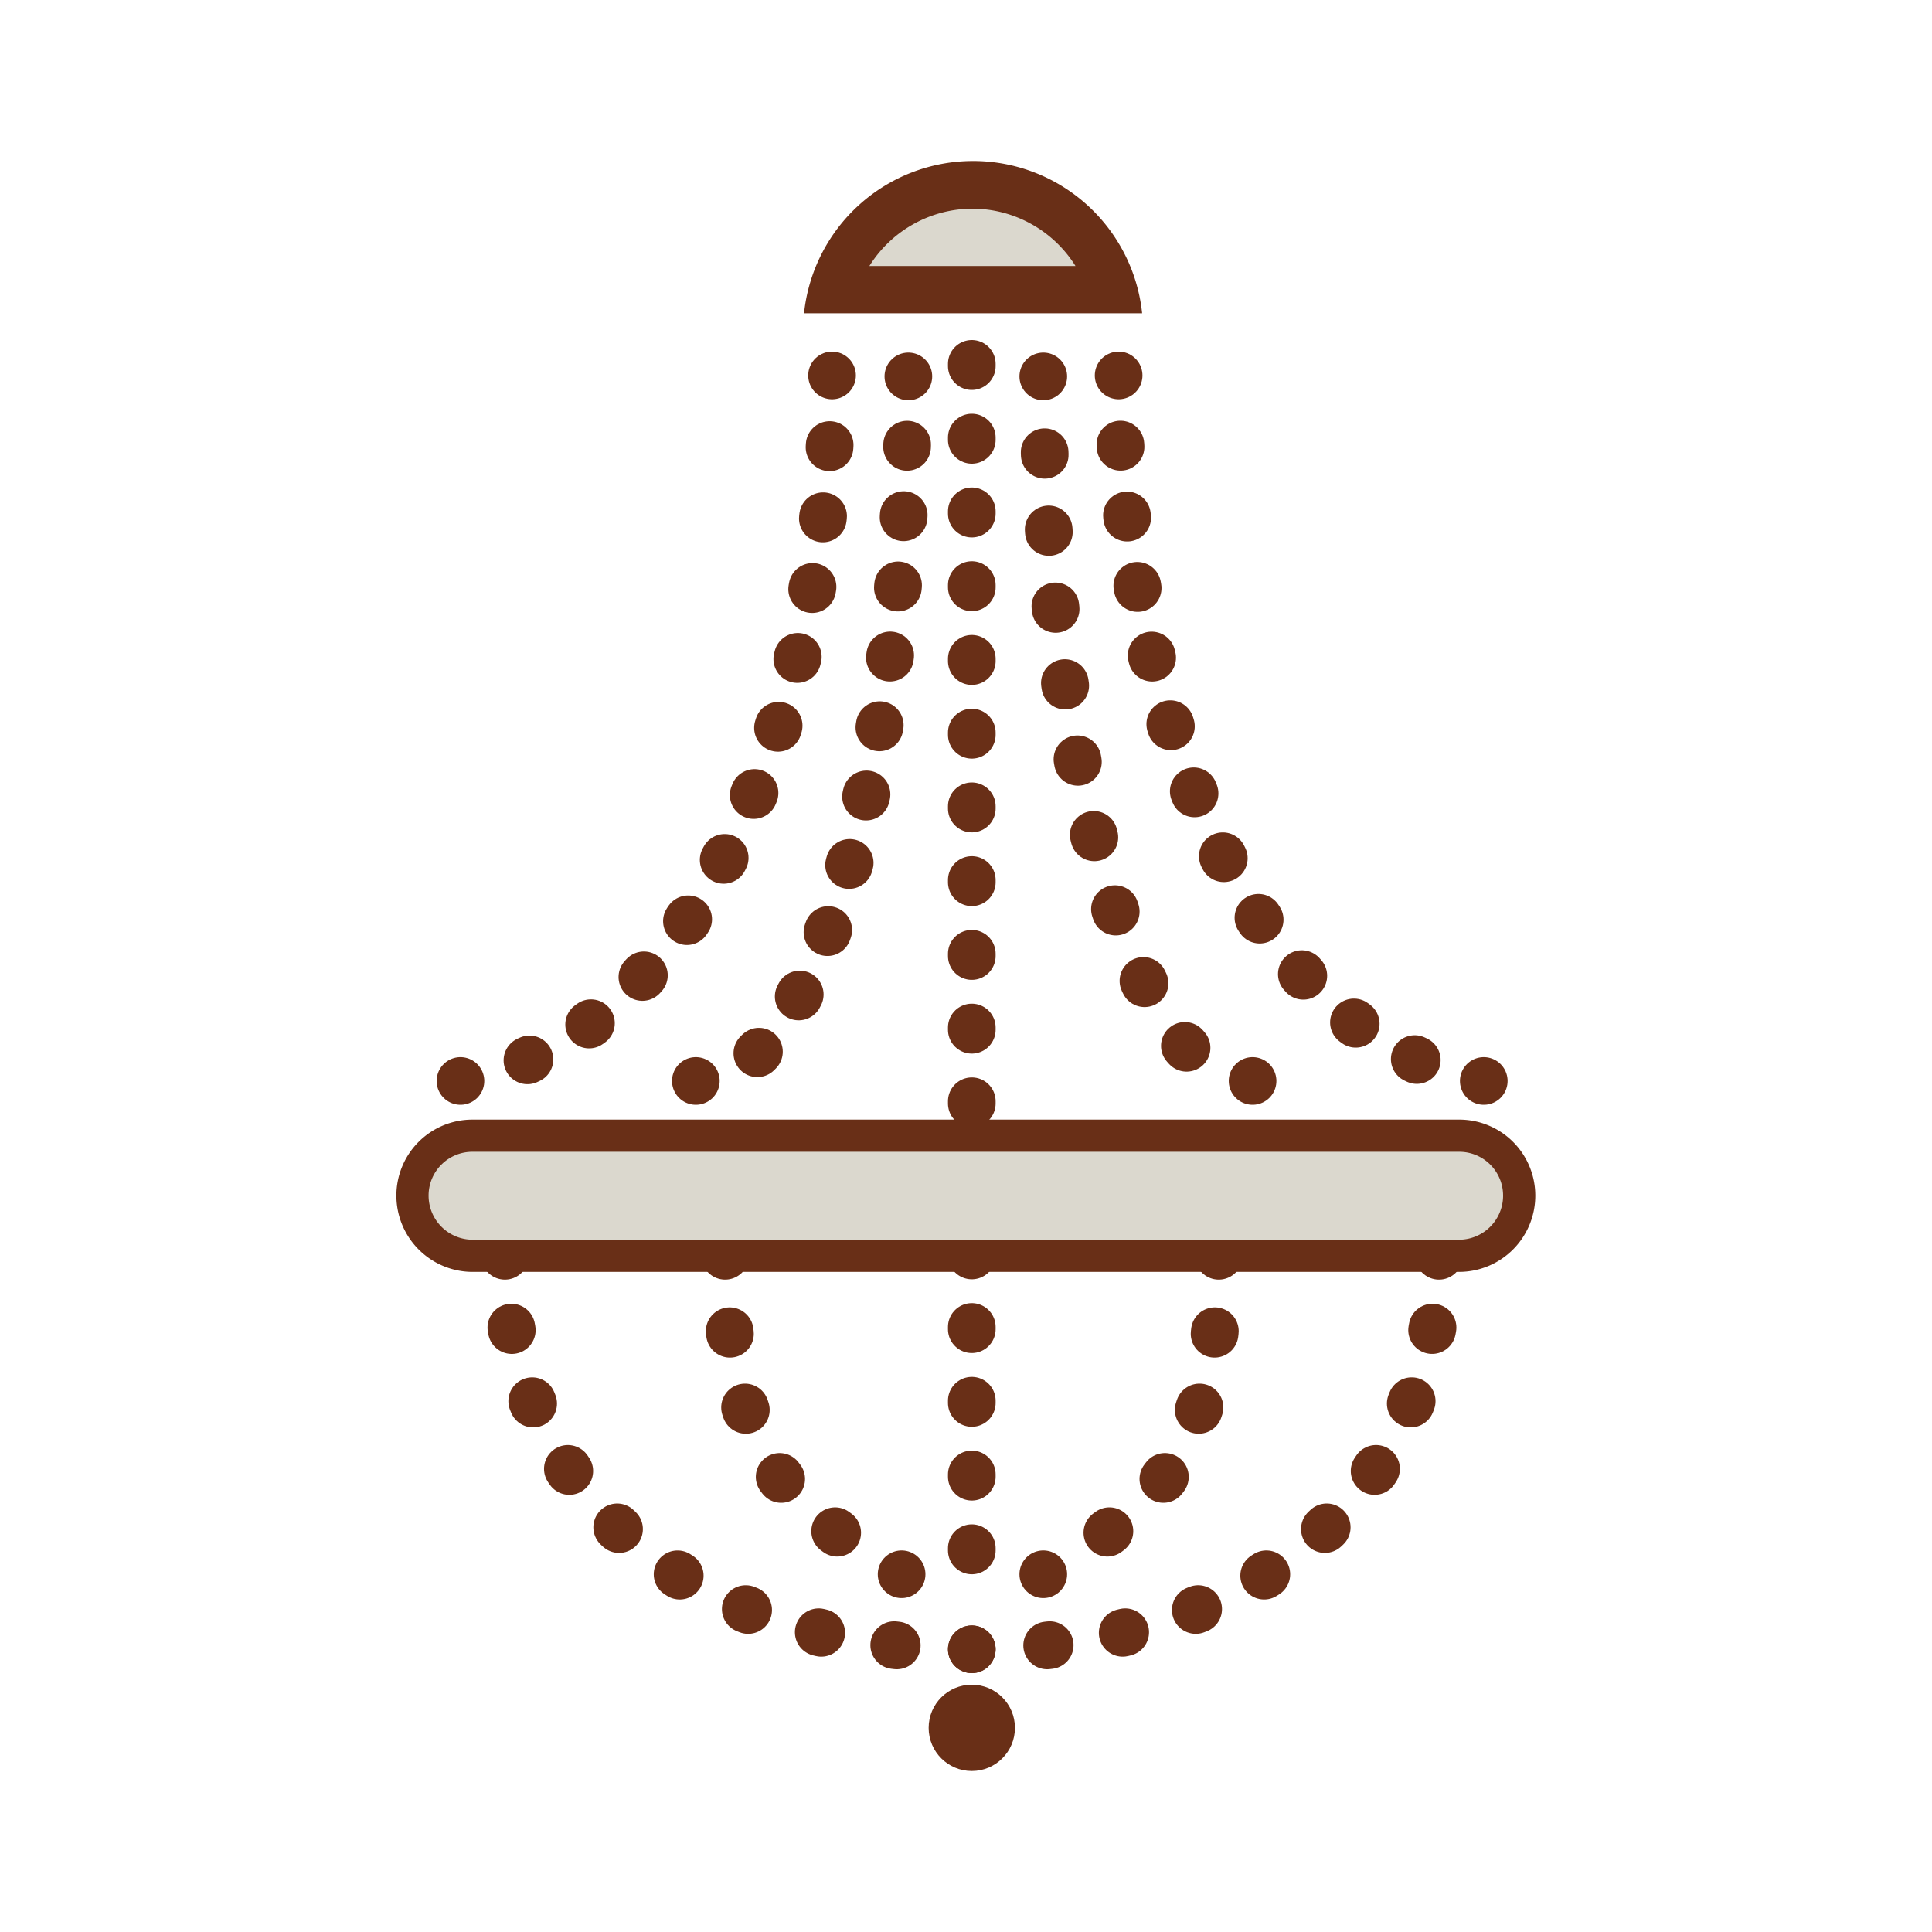 <svg xmlns="http://www.w3.org/2000/svg" width="60" height="60" viewBox="0 0 60 60"><title>люстра_1</title><g id="Слой_2" data-name="Слой 2"><g id="Слой_1-2" data-name="Слой 1"><rect width="60" height="60" fill="none"/><path d="M30.18,51.22h0" fill="none" stroke="#692f17" stroke-linecap="round" stroke-miterlimit="10" stroke-width="1.48"/><path d="M27.85,51.1c-7.46-.78-11.62-5.3-12.12-11" fill="none" stroke="#692f17" stroke-linecap="round" stroke-miterlimit="10" stroke-width="1.48" stroke-dasharray="0.08 2.3"/><path d="M15.68,39v0" fill="none" stroke="#692f17" stroke-linecap="round" stroke-miterlimit="10" stroke-width="1.48"/><path d="M28,48.89l0,0" fill="none" stroke="#692f17" stroke-linecap="round" stroke-miterlimit="10" stroke-width="1.48"/><path d="M26,47.6c-2-1.46-3.23-3.32-3.43-7.42" fill="none" stroke="#692f17" stroke-linecap="round" stroke-miterlimit="10" stroke-width="1.48" stroke-dasharray="0.08 2.34"/><path d="M22.52,39v0" fill="none" stroke="#692f17" stroke-linecap="round" stroke-miterlimit="10" stroke-width="1.48"/><line x1="30.18" y1="48.15" x2="30.18" y2="36.72" fill="none" stroke="#692f17" stroke-linecap="round" stroke-miterlimit="10" stroke-width="1.48" stroke-dasharray="0.07 2.22"/><line x1="30.18" y1="34.27" x2="30.18" y2="10.45" fill="none" stroke="#692f17" stroke-linecap="round" stroke-miterlimit="10" stroke-width="1.48" stroke-dasharray="0.07 2.22"/><path d="M30.18,51.22h0" fill="none" stroke="#692f17" stroke-linecap="round" stroke-miterlimit="10" stroke-width="1.48"/><path d="M32.52,51.1c7.46-.78,11.62-5.3,12.12-11" fill="none" stroke="#692f17" stroke-linecap="round" stroke-miterlimit="10" stroke-width="1.48" stroke-dasharray="0.08 2.3"/><path d="M44.69,39v0" fill="none" stroke="#692f17" stroke-linecap="round" stroke-miterlimit="10" stroke-width="1.48"/><path d="M14.3,33.57h0" fill="none" stroke="#692f17" stroke-linecap="round" stroke-miterlimit="10" stroke-width="1.48"/><path d="M16.38,32.93c6.67-2.93,9.2-13,9.44-20.19" fill="none" stroke="#692f17" stroke-linecap="round" stroke-miterlimit="10" stroke-width="1.48" stroke-dasharray="0.07 2.15"/><path d="M25.84,11.66v0" fill="none" stroke="#692f17" stroke-linecap="round" stroke-miterlimit="10" stroke-width="1.48"/><path d="M21.61,33.57h0" fill="none" stroke="#692f17" stroke-linecap="round" stroke-miterlimit="10" stroke-width="1.48"/><path d="M23.52,32.71c2.94-2.81,4.55-12,4.68-20" fill="none" stroke="#692f17" stroke-linecap="round" stroke-miterlimit="10" stroke-width="1.48" stroke-dasharray="0.07 2.12"/><path d="M28.21,11.69v0" fill="none" stroke="#692f17" stroke-linecap="round" stroke-miterlimit="10" stroke-width="1.48"/><path d="M46.08,33.57h0" fill="none" stroke="#692f17" stroke-linecap="round" stroke-miterlimit="10" stroke-width="1.48"/><path d="M44,32.92c-6.55-2.94-9-13-9.26-20.19" fill="none" stroke="#692f17" stroke-linecap="round" stroke-miterlimit="10" stroke-width="1.48" stroke-dasharray="0.07 2.14"/><path d="M34.74,11.66v0" fill="none" stroke="#692f17" stroke-linecap="round" stroke-miterlimit="10" stroke-width="1.48"/><path d="M38.9,33.57h0" fill="none" stroke="#692f17" stroke-linecap="round" stroke-miterlimit="10" stroke-width="1.48"/><path d="M36.85,32.54c-2.77-3-4.3-11.86-4.44-19.68" fill="none" stroke="#692f17" stroke-linecap="round" stroke-miterlimit="10" stroke-width="1.48" stroke-dasharray="0.08 2.32"/><path d="M32.4,11.69v0" fill="none" stroke="#692f17" stroke-linecap="round" stroke-miterlimit="10" stroke-width="1.48"/><path d="M32.4,48.89l0,0" fill="none" stroke="#692f17" stroke-linecap="round" stroke-miterlimit="10" stroke-width="1.48"/><path d="M34.39,47.6c2-1.46,3.23-3.32,3.43-7.42" fill="none" stroke="#692f17" stroke-linecap="round" stroke-miterlimit="10" stroke-width="1.48" stroke-dasharray="0.08 2.34"/><path d="M37.85,39v0" fill="none" stroke="#692f17" stroke-linecap="round" stroke-miterlimit="10" stroke-width="1.48"/><path d="M47.18,37.1A1.87,1.87,0,0,1,45.32,39H14.68a1.87,1.87,0,0,1-1.87-1.86h0a1.86,1.86,0,0,1,1.87-1.87H45.32a1.86,1.86,0,0,1,1.86,1.87Z" fill="#dbd8ce" stroke="#692f17" stroke-linecap="round" stroke-miterlimit="10"/><path d="M25.83,9a4.54,4.54,0,0,1,8.71,0Z" fill="#dbd8ce"/><path d="M30.18,6.48a3.79,3.79,0,0,1,3.22,1.78H27a3.79,3.79,0,0,1,3.22-1.78m0-1.48a5.28,5.28,0,0,0-5.25,4.73h10.5A5.28,5.28,0,0,0,30.18,5Z" fill="#692f17"/><circle cx="30.18" cy="53.66" r="1.34" fill="#692f17"/><rect width="60" height="60" fill="none"/></g></g></svg>